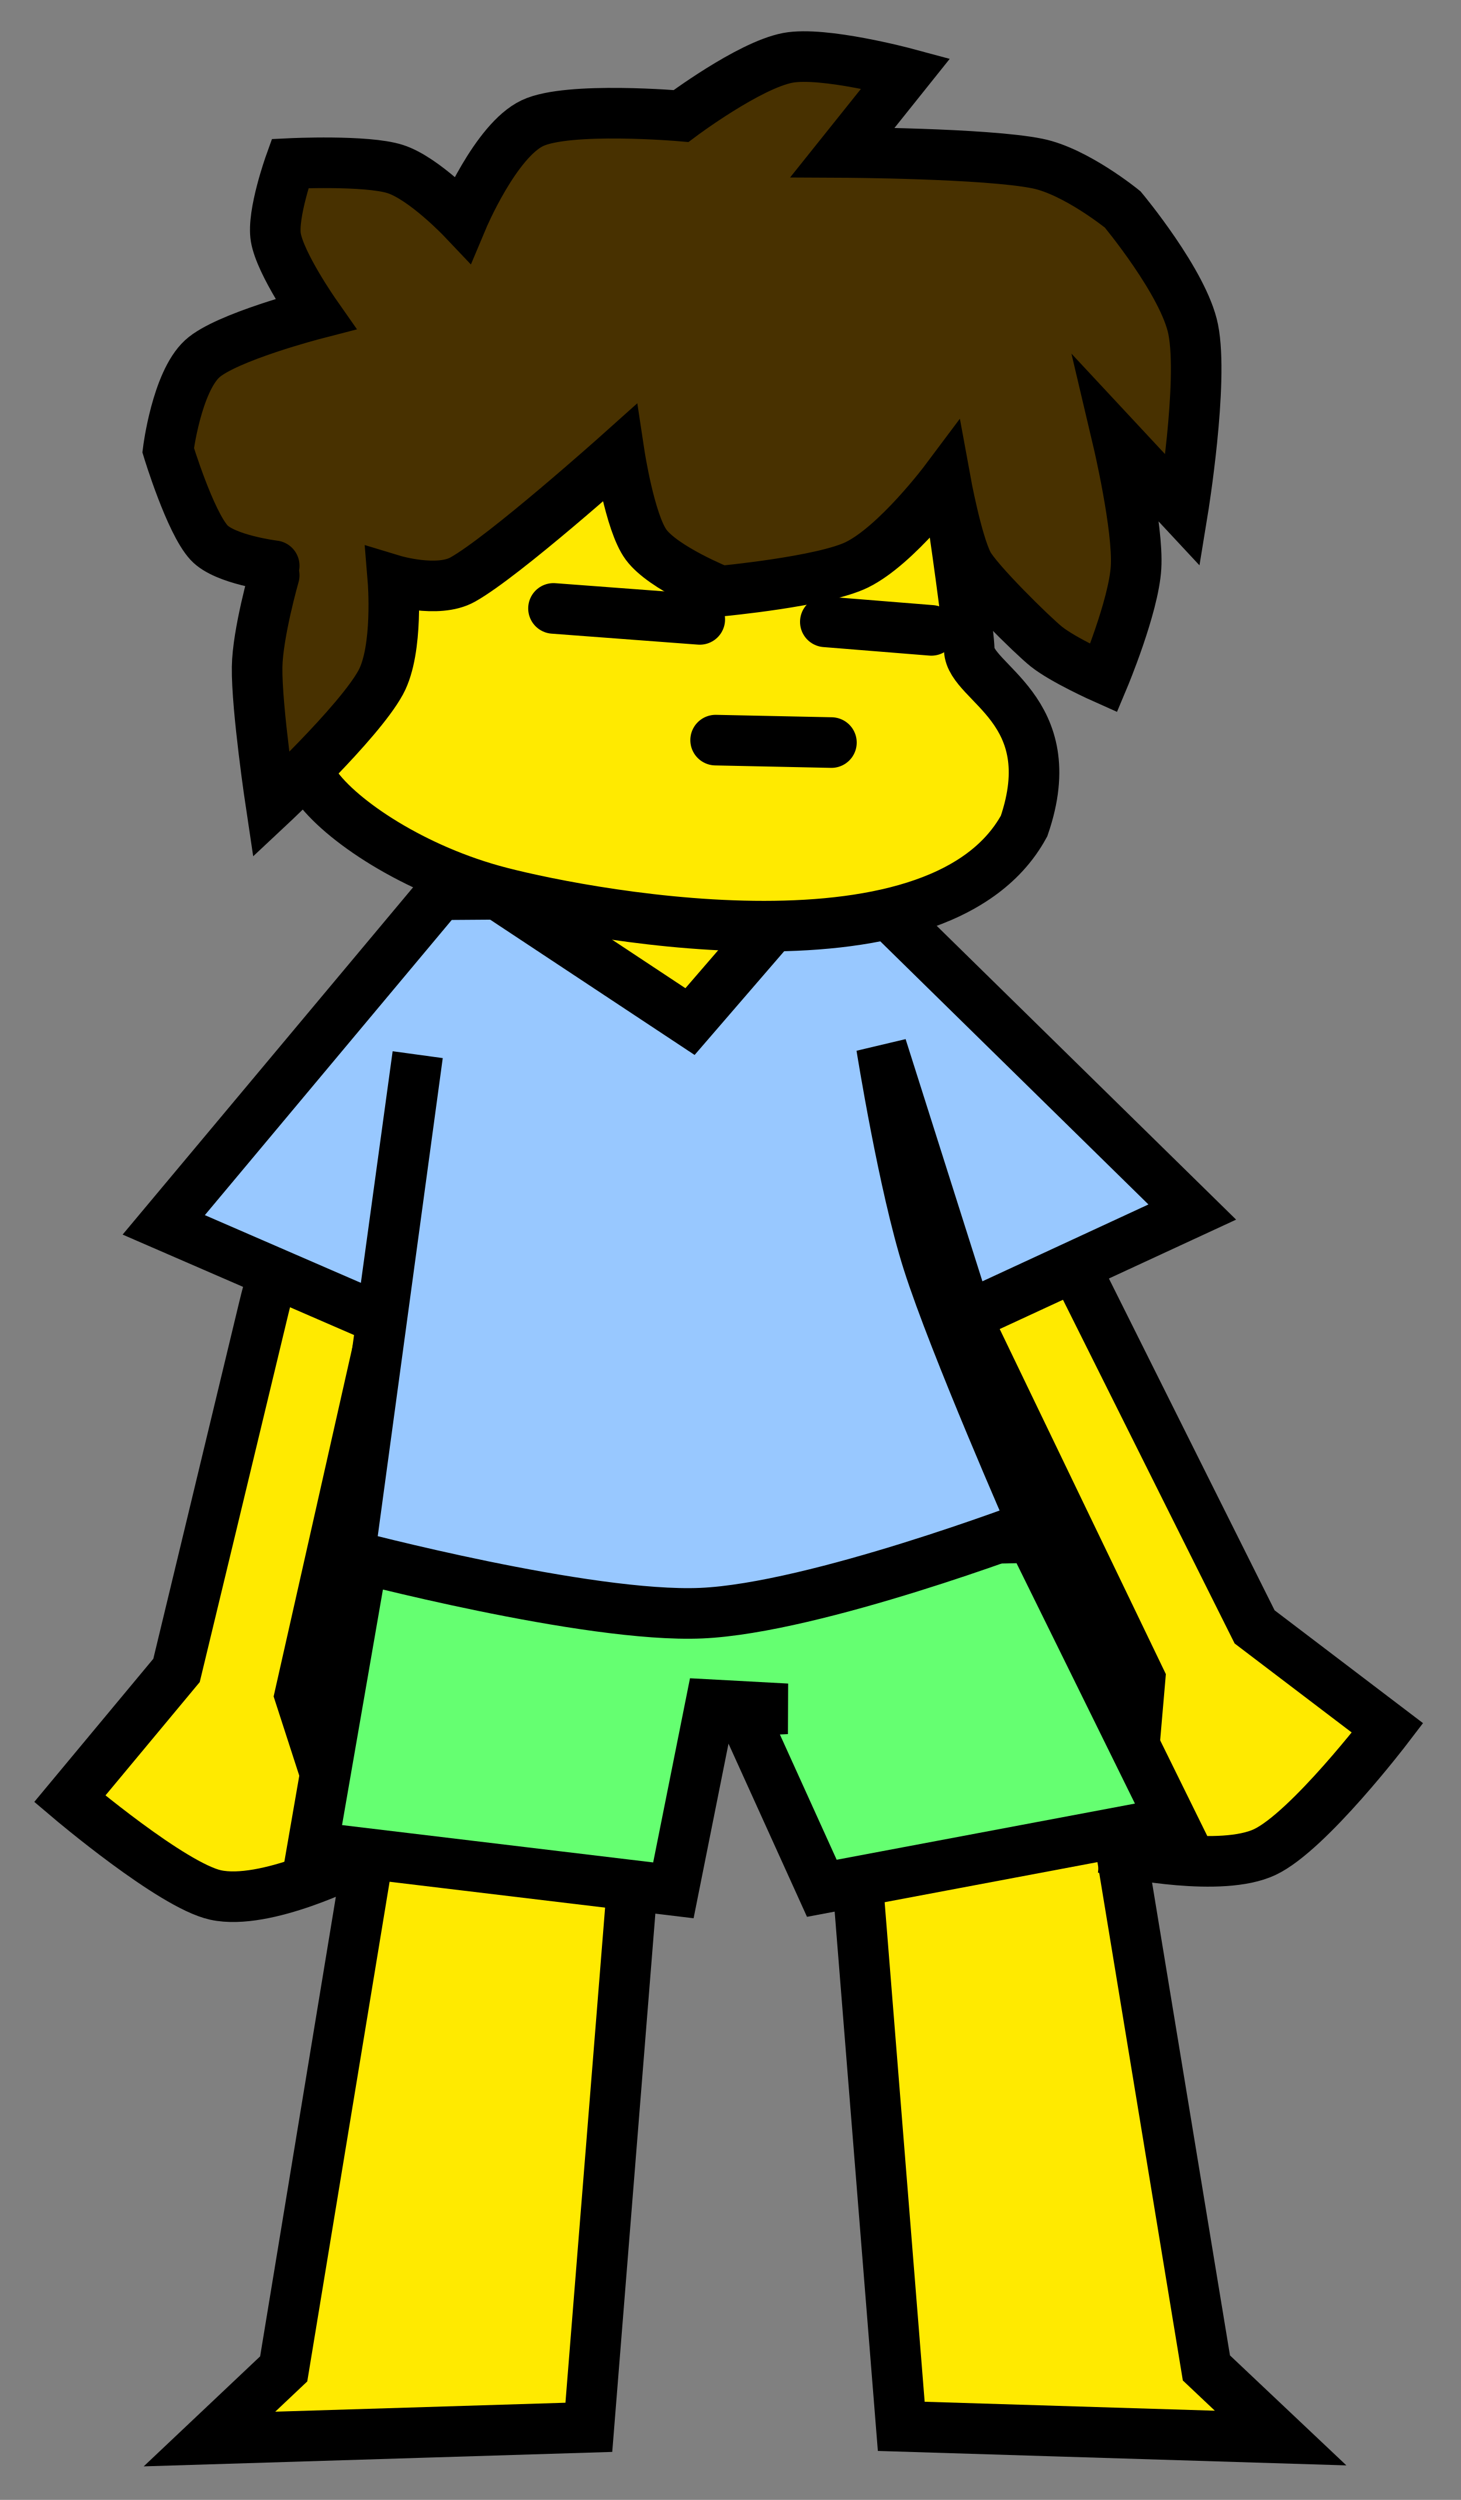 <svg version="1.1" xmlns="http://www.w3.org/2000/svg" xmlns:xlink="http://www.w3.org/1999/xlink" width="144.437" height="247.033" viewBox="0,0,144.437,247.033"><rect x="0" y="0" width="144.437" height="247.033" fill="#808080" stroke="none"/><g transform="translate(-248.472,-116.534)"><g data-paper-data="{&quot;isPaintingLayer&quot;:true}" fill-rule="nonzero" stroke-linejoin="miter" stroke-miterlimit="10" stroke-dasharray="" stroke-dashoffset="0" style="mix-blend-mode: normal"><path d="M248.472,363.567v-247.033h144.437v247.033z" fill="none" stroke="none" stroke-width="0" stroke-linecap="butt"/><path d="M311.374,297.897l-4.688,58.5l-37.505,1.157l7.338,-6.93l9.172,-55.646z" fill="#ffea00" stroke="#000000" stroke-width="5" stroke-linecap="round"/><path d="M358.567,294.882l9.172,55.646l7.338,6.93l-37.505,-1.157l-4.688,-58.5z" data-paper-data="{&quot;index&quot;:null}" fill="#ffea00" stroke="#000000" stroke-width="5" stroke-linecap="round"/><path d="M344.223,220.571c0,0 7.525,15.166 11.818,23.777c5.02,10.07 16.465,32.953 16.465,32.953l13.139,9.984c0,0 -7.791,10.205 -12.12,12.259c-4.32,2.05 -13.825,0.053 -13.825,0.053l1.482,-17.161c0,0 -10.984,-22.802 -15.779,-32.756c-4.016,-8.338 -11.071,-22.984 -11.071,-22.984z" data-paper-data="{&quot;index&quot;:null}" fill="#ffea00" stroke="#000000" stroke-width="5" stroke-linecap="round"/><path d="M291.73,223.705c0,0 -3.578,15.858 -5.615,24.886c-2.432,10.778 -8.002,35.467 -8.002,35.467l5.306,16.387c0,0 -8.69,4.433 -13.639,3.347c-4.313,-0.947 -14.411,-9.505 -14.411,-9.505l10.555,-12.684c0,0 6.001,-24.872 8.626,-35.813c2.245,-9.356 8.78,-25.827 8.78,-25.827z" fill="#ffea00" stroke="#000000" stroke-width="5" stroke-linecap="round"/><path d="M350.51,268.479l13.861,28.129l-34.651,6.523l-7.949,-17.53l4.484,-0.204l-7.542,-0.408l-3.669,18.345l-35.671,-4.28l5.096,-29.352z" fill="#65ff71" stroke="#000000" stroke-width="5" stroke-linecap="round"/><g stroke="#000000" stroke-width="5" stroke-linecap="round"><path d="M334.054,204.636l32.288,31.67l-22.273,10.304l-8.45,-26.637c0,0 2.184,13.709 4.584,21.257c2.593,8.158 10.44,26.004 10.44,26.004c0,0 -21.547,8.213 -32.833,8.709c-11.249,0.495 -34.773,-5.736 -34.773,-5.736l6.729,-49.452l-3.588,26.153l-21.519,-9.336l27.298,-32.623z" fill="#98c8ff"/><path d="M327.188,205.327l-10.5,12.158l-17.961,-11.882z" fill="#ffea00"/></g><path d="M340.914,156.047c0,0 3.269,21.365 3.381,24.701c0.112,3.337 9.377,5.876 5.421,17.407c-8.652,15.862 -45.136,8.414 -52.555,6.34c-8.487,-2.372 -15.59,-7.334 -17.718,-10.738c-3.584,-5.733 -2.182,-15.508 -2.361,-18.294c-0.31,-4.836 19.826,-19.886 19.826,-19.886z" fill="#ffea00" stroke="#000000" stroke-width="5" stroke-linecap="round"/><path d="M275.582,172.443c0,0 -4.895,-0.599 -6.449,-2.292c-1.879,-2.047 -4.036,-9.132 -4.036,-9.132c0,0 0.839,-6.694 3.359,-9.024c2.314,-2.14 11.195,-4.435 11.195,-4.435c0,0 -3.47,-4.953 -3.91,-7.563c-0.389,-2.308 1.406,-7.304 1.406,-7.304c0,0 7.562,-0.366 10.404,0.547c2.843,0.913 6.654,4.93 6.654,4.93c0,0 3.258,-7.75 6.912,-9.471c3.541,-1.668 14.684,-0.701 14.684,-0.701c0,0 6.697,-5.014 10.553,-5.747c3.521,-0.669 11.669,1.522 11.669,1.522l-6.26,7.825c0,0 14.216,0.069 19.28,1.099c3.802,0.773 8.42,4.535 8.42,4.535c0,0 6.051,7.251 6.97,11.845c1.047,5.234 -1.023,17.889 -1.023,17.889l-6.416,-6.886c0,0 2.026,8.585 1.79,12.524c-0.233,3.885 -3.199,10.95 -3.199,10.95c0,0 -3.977,-1.773 -5.668,-3.126c-1.371,-1.096 -6.864,-6.496 -7.732,-8.166c-1.142,-2.199 -2.249,-8.27 -2.249,-8.27c0,0 -4.795,6.404 -8.736,8.347c-3.38,1.666 -13.487,2.608 -13.487,2.608c0,0 -5.653,-2.259 -7.374,-4.598c-1.61,-2.189 -2.642,-9.017 -2.642,-9.017c0,0 -11.367,10.171 -15.482,12.473c-2.479,1.387 -6.897,0.047 -6.897,0.047c0,0 0.564,6.849 -1.2,10.102c-2.168,3.999 -10.85,12.12 -10.85,12.12c0,0 -1.433,-9.531 -1.377,-13.61c0.046,-3.332 1.69,-9.081 1.69,-9.081" fill="#483100" stroke="#000000" stroke-width="5" stroke-linecap="round"/><path d="M317.652,177.742l-14.461,-1.085" fill="#ffffff" stroke="#000000" stroke-width="5" stroke-linecap="round"/><path d="M330.065,177.983l10.484,0.844" fill="#ffffff" stroke="#000000" stroke-width="5" stroke-linecap="round"/><path d="M319.219,189.672l11.449,0.241" fill="#ffffff" stroke="#000000" stroke-width="5" stroke-linecap="round"/></g></g></svg>